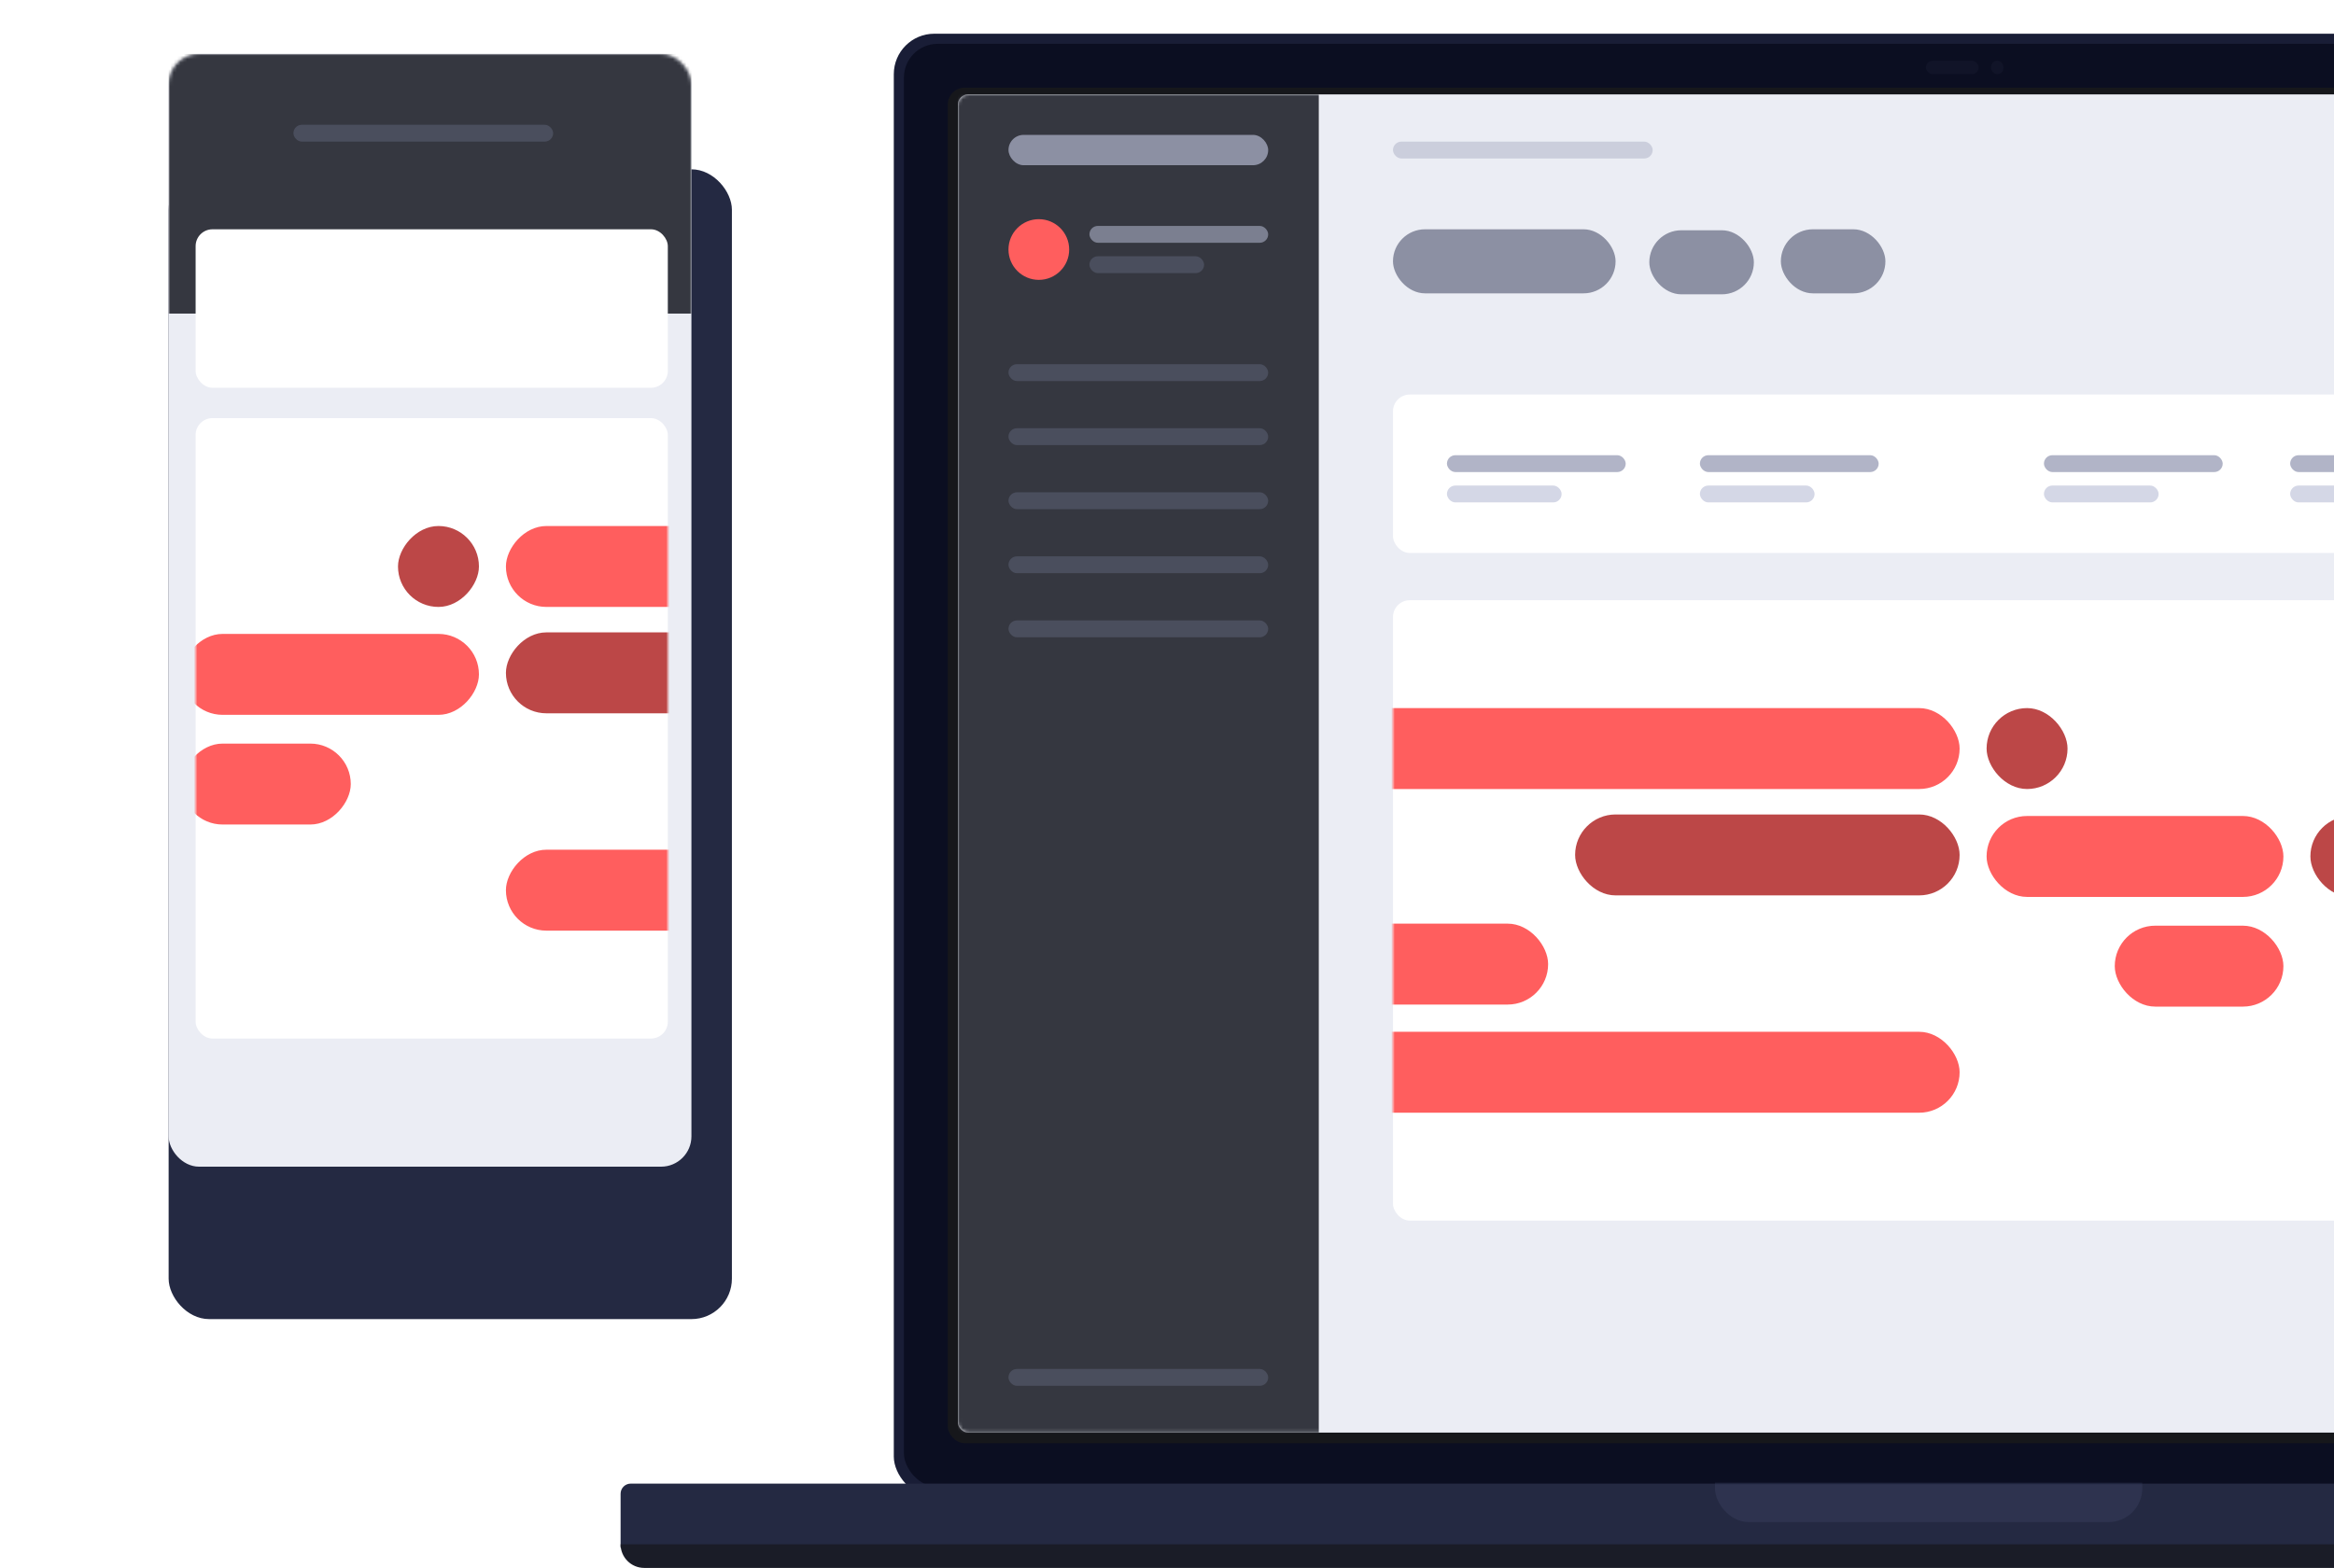 <svg width="692" height="465" viewBox="0 0 692 465" fill="none" xmlns="http://www.w3.org/2000/svg">
<g id="Group 22">
<g id="Group 21">
<g id="Group 20">
<rect id="Rectangle" x="265" y="10" width="635" height="434" rx="12" fill="#191D36"/>
<rect id="Rectangle Copy 16" x="268" y="13" width="629" height="428" rx="10" fill="#0B0E21"/>
<rect id="Rectangle Copy 17" x="281" y="26" width="603" height="402" rx="5" fill="#16171B"/>
<g id="Group 19 + Group 11 Mask">
<rect id="Mask" x="284" y="28" width="597.554" height="396.861" rx="3" fill="#EBEDF4"/>
<mask id="mask0_0_382" style="mask-type:alpha" maskUnits="userSpaceOnUse" x="284" y="28" width="598" height="397">
<rect id="Mask_2" x="284" y="28" width="597.554" height="396.861" rx="3" fill="white"/>
</mask>
<g mask="url(#mask0_0_382)">
<g id="Group 19">
<g id="Group 18">
<rect id="Rectangle_2" x="413" y="117" width="331" height="47" rx="5" fill="white"/>
<g id="Group 14">
<g id="Group 9">
<rect id="Rectangle Copy 2" x="429" y="135" width="53" height="5" rx="2.5" fill="#B1B4C7"/>
<rect id="Rectangle Copy 3" x="429" y="144" width="34" height="5" rx="2.5" fill="#D4D7E6"/>
</g>
<g id="Group 9 Copy">
<rect id="Rectangle Copy 2_2" x="504" y="135" width="53" height="5" rx="2.5" fill="#B1B4C7"/>
<rect id="Rectangle Copy 3_2" x="504" y="144" width="34" height="5" rx="2.5" fill="#D4D7E6"/>
</g>
<g id="Group 9 Copy 2">
<rect id="Rectangle Copy 2_3" x="606" y="135" width="53" height="5" rx="2.5" fill="#B1B4C7"/>
<rect id="Rectangle Copy 3_3" x="606" y="144" width="34" height="5" rx="2.5" fill="#D4D7E6"/>
</g>
<g id="Group 9 Copy 3">
<rect id="Rectangle Copy 2_4" x="679" y="135" width="53" height="5" rx="2.5" fill="#B1B4C7"/>
<rect id="Rectangle Copy 3_4" x="679" y="144" width="34" height="5" rx="2.5" fill="#D4D7E6"/>
</g>
</g>
</g>
<g id="Rectangle_3">
<rect id="Mask_3" x="413" y="178" width="331" height="184" rx="5" fill="white"/>
<mask id="mask1_0_382" style="mask-type:alpha" maskUnits="userSpaceOnUse" x="413" y="178" width="331" height="184">
<rect id="Mask_4" x="413" y="178" width="331" height="184" rx="5" fill="white"/>
</mask>
<g mask="url(#mask1_0_382)">
<g id="Group 15">
<rect id="Rectangle_4" x="397" y="210" width="184" height="24" rx="12" fill="#FF5E5E"/>
<rect id="Rectangle Copy 20" x="397" y="306" width="184" height="24" rx="12" fill="#FF5E5E"/>
<rect id="Rectangle Copy 11" x="589" y="210" width="24" height="24" rx="12" fill="#BC4747"/>
<rect id="Rectangle Copy 13" x="589" y="242" width="88" height="24" rx="12" fill="#FF5E5E"/>
<rect id="Rectangle Copy 14" x="467" y="241.547" width="114" height="24" rx="12" fill="#BC4747"/>
<rect id="Rectangle Copy 15" x="627" y="274.53" width="50" height="24" rx="12" fill="#FF5E5E"/>
<rect id="Rectangle Copy 19" x="380" y="273.925" width="79" height="24" rx="12" fill="#FF5E5E"/>
<rect id="Rectangle Copy 12" x="685" y="242" width="24" height="24" rx="12" fill="#BC4747"/>
</g>
</g>
</g>
<rect id="Rectangle_5" x="413" y="42" width="77" height="5" rx="2.5" fill="#CBCEDC"/>
<g id="Group 13">
<rect id="Rectangle Copy" x="413" y="68" width="66" height="19" rx="9.5" fill="#8C90A3"/>
<rect id="Rectangle Copy 9" x="489" y="68.288" width="31" height="19" rx="9.5" fill="#8C90A3"/>
<rect id="Rectangle Copy 10" x="528" y="68" width="31" height="19" rx="9.5" fill="#8C90A3"/>
</g>
</g>
<g id="Group 11">
<rect id="Rectangle_6" x="284" y="28" width="107" height="397" fill="#353740"/>
<g id="Group 12">
<rect id="Rectangle_7" x="299" y="108" width="77" height="5" rx="2.5" fill="#4A4E5D"/>
<rect id="Rectangle Copy 4" x="299" y="127" width="77" height="5" rx="2.5" fill="#4A4E5D"/>
<rect id="Rectangle Copy 5" x="299" y="146" width="77" height="5" rx="2.5" fill="#4A4E5D"/>
<rect id="Rectangle Copy 6" x="299" y="165" width="77" height="5" rx="2.5" fill="#4A4E5D"/>
<rect id="Rectangle Copy 7" x="299" y="184" width="77" height="5" rx="2.5" fill="#4A4E5D"/>
<rect id="Rectangle Copy 8" x="299" y="406" width="77" height="5" rx="2.5" fill="#4A4E5D"/>
<g id="Group 10">
<g id="Group 9_2">
<rect id="Rectangle Copy 2_5" x="323" y="67" width="53" height="5" rx="2.5" fill="#7B7F90"/>
<rect id="Rectangle Copy 3_5" x="323" y="76" width="34" height="5" rx="2.5" fill="#4A4E5D"/>
</g>
<circle id="Oval" cx="308" cy="74" r="9" fill="#FF5E5E"/>
</g>
<rect id="Rectangle Copy_2" x="299" y="40" width="77" height="9" rx="4.5" fill="#8C90A3"/>
</g>
</g>
</g>
</g>
<g id="Group 53">
<rect id="Rectangle_8" opacity="0.098" x="571" y="18" width="15.64" height="4" rx="2" fill="#4A5166"/>
<rect id="Rectangle Copy 18" opacity="0.098" x="590.32" y="18" width="3.68" height="4" rx="1.84" fill="#4A5166"/>
</g>
<g id="Rectangle_9">
<path id="Mask_5" d="M184 443C184 441.343 185.343 440 187 440H956.629C958.286 440 959.629 441.343 959.629 443V459.006H184V443Z" fill="#242942"/>
<mask id="mask2_0_382" style="mask-type:alpha" maskUnits="userSpaceOnUse" x="184" y="440" width="776" height="20">
<path id="Mask_6" d="M184 443C184 441.343 185.343 440 187 440H956.629C958.286 440 959.629 441.343 959.629 443V459.006H184V443Z" fill="white"/>
</mask>
<g mask="url(#mask2_0_382)">
<rect id="Rectangle_10" x="508.47" y="393.436" width="126.689" height="57.968" rx="10" fill="#2E334F"/>
</g>
</g>
<path id="Rectangle_11" d="M184 458H960C960 461.866 956.866 465 953 465H191C187.134 465 184 461.866 184 458Z" fill="#1A1C27"/>
</g>
</g>
<g id="Group 17">
<g id="Rectangle_12" filter="url(#filter0_d_0_382)">
<rect x="44" y="10.21" width="167" height="341" rx="12" fill="#242942"/>
</g>
<g id="Group 16">
<rect id="Mask_7" x="50" y="16" width="155" height="330" rx="9" fill="#EBEDF4"/>
<mask id="mask3_0_382" style="mask-type:alpha" maskUnits="userSpaceOnUse" x="50" y="16" width="155" height="330">
<rect id="Mask_8" x="50" y="16" width="155" height="330" rx="9" fill="white"/>
</mask>
<g mask="url(#mask3_0_382)">
<g id="Group 16_2">
<rect id="Rectangle_13" x="50" y="16" width="155" height="77" fill="#353740"/>
<g id="Rectangle_14">
<rect id="Mask_9" x="58" y="124" width="140" height="184" rx="5" fill="white"/>
<mask id="mask4_0_382" style="mask-type:alpha" maskUnits="userSpaceOnUse" x="58" y="124" width="140" height="184">
<rect id="Mask_10" x="58" y="124" width="140" height="184" rx="5" fill="white"/>
</mask>
<g mask="url(#mask4_0_382)">
<g id="Group 15_2">
<rect id="Rectangle_15" width="184" height="24" rx="12" transform="matrix(-1 0 0 1 334 156)" fill="#FF5E5E"/>
<rect id="Rectangle Copy 20_2" width="184" height="24" rx="12" transform="matrix(-1 0 0 1 334 252)" fill="#FF5E5E"/>
<rect id="Rectangle Copy 11_2" width="24" height="24" rx="12" transform="matrix(-1 0 0 1 142 156)" fill="#BC4747"/>
<rect id="Rectangle Copy 13_2" width="88" height="24" rx="12" transform="matrix(-1 0 0 1 142 188)" fill="#FF5E5E"/>
<rect id="Rectangle Copy 14_2" width="114" height="24" rx="12" transform="matrix(-1 0 0 1 264 187.547)" fill="#BC4747"/>
<rect id="Rectangle Copy 15_2" width="50" height="24" rx="12" transform="matrix(-1 0 0 1 104 220.53)" fill="#FF5E5E"/>
</g>
</g>
</g>
<rect id="Rectangle_16" x="58" y="68" width="140" height="47" rx="5" fill="white"/>
<rect id="Rectangle_17" x="87" y="37" width="77" height="5" rx="2.5" fill="#4A4E5D"/>
</g>
</g>
</g>
</g>
</g>
<defs>
<filter id="filter0_d_0_382" x="0" y="0.211" width="267" height="441" filterUnits="userSpaceOnUse" color-interpolation-filters="sRGB">
<feFlood flood-opacity="0" result="BackgroundImageFix"/>
<feColorMatrix in="SourceAlpha" type="matrix" values="0 0 0 0 0 0 0 0 0 0 0 0 0 0 0 0 0 0 127 0" result="hardAlpha"/>
<feOffset dx="6" dy="40"/>
<feGaussianBlur stdDeviation="25"/>
<feColorMatrix type="matrix" values="0 0 0 0 0.243 0 0 0 0 0.279 0 0 0 0 0.375 0 0 0 0.255 0"/>
<feBlend mode="normal" in2="BackgroundImageFix" result="effect1_dropShadow_0_382"/>
<feBlend mode="normal" in="SourceGraphic" in2="effect1_dropShadow_0_382" result="shape"/>
</filter>
</defs>
</svg>
